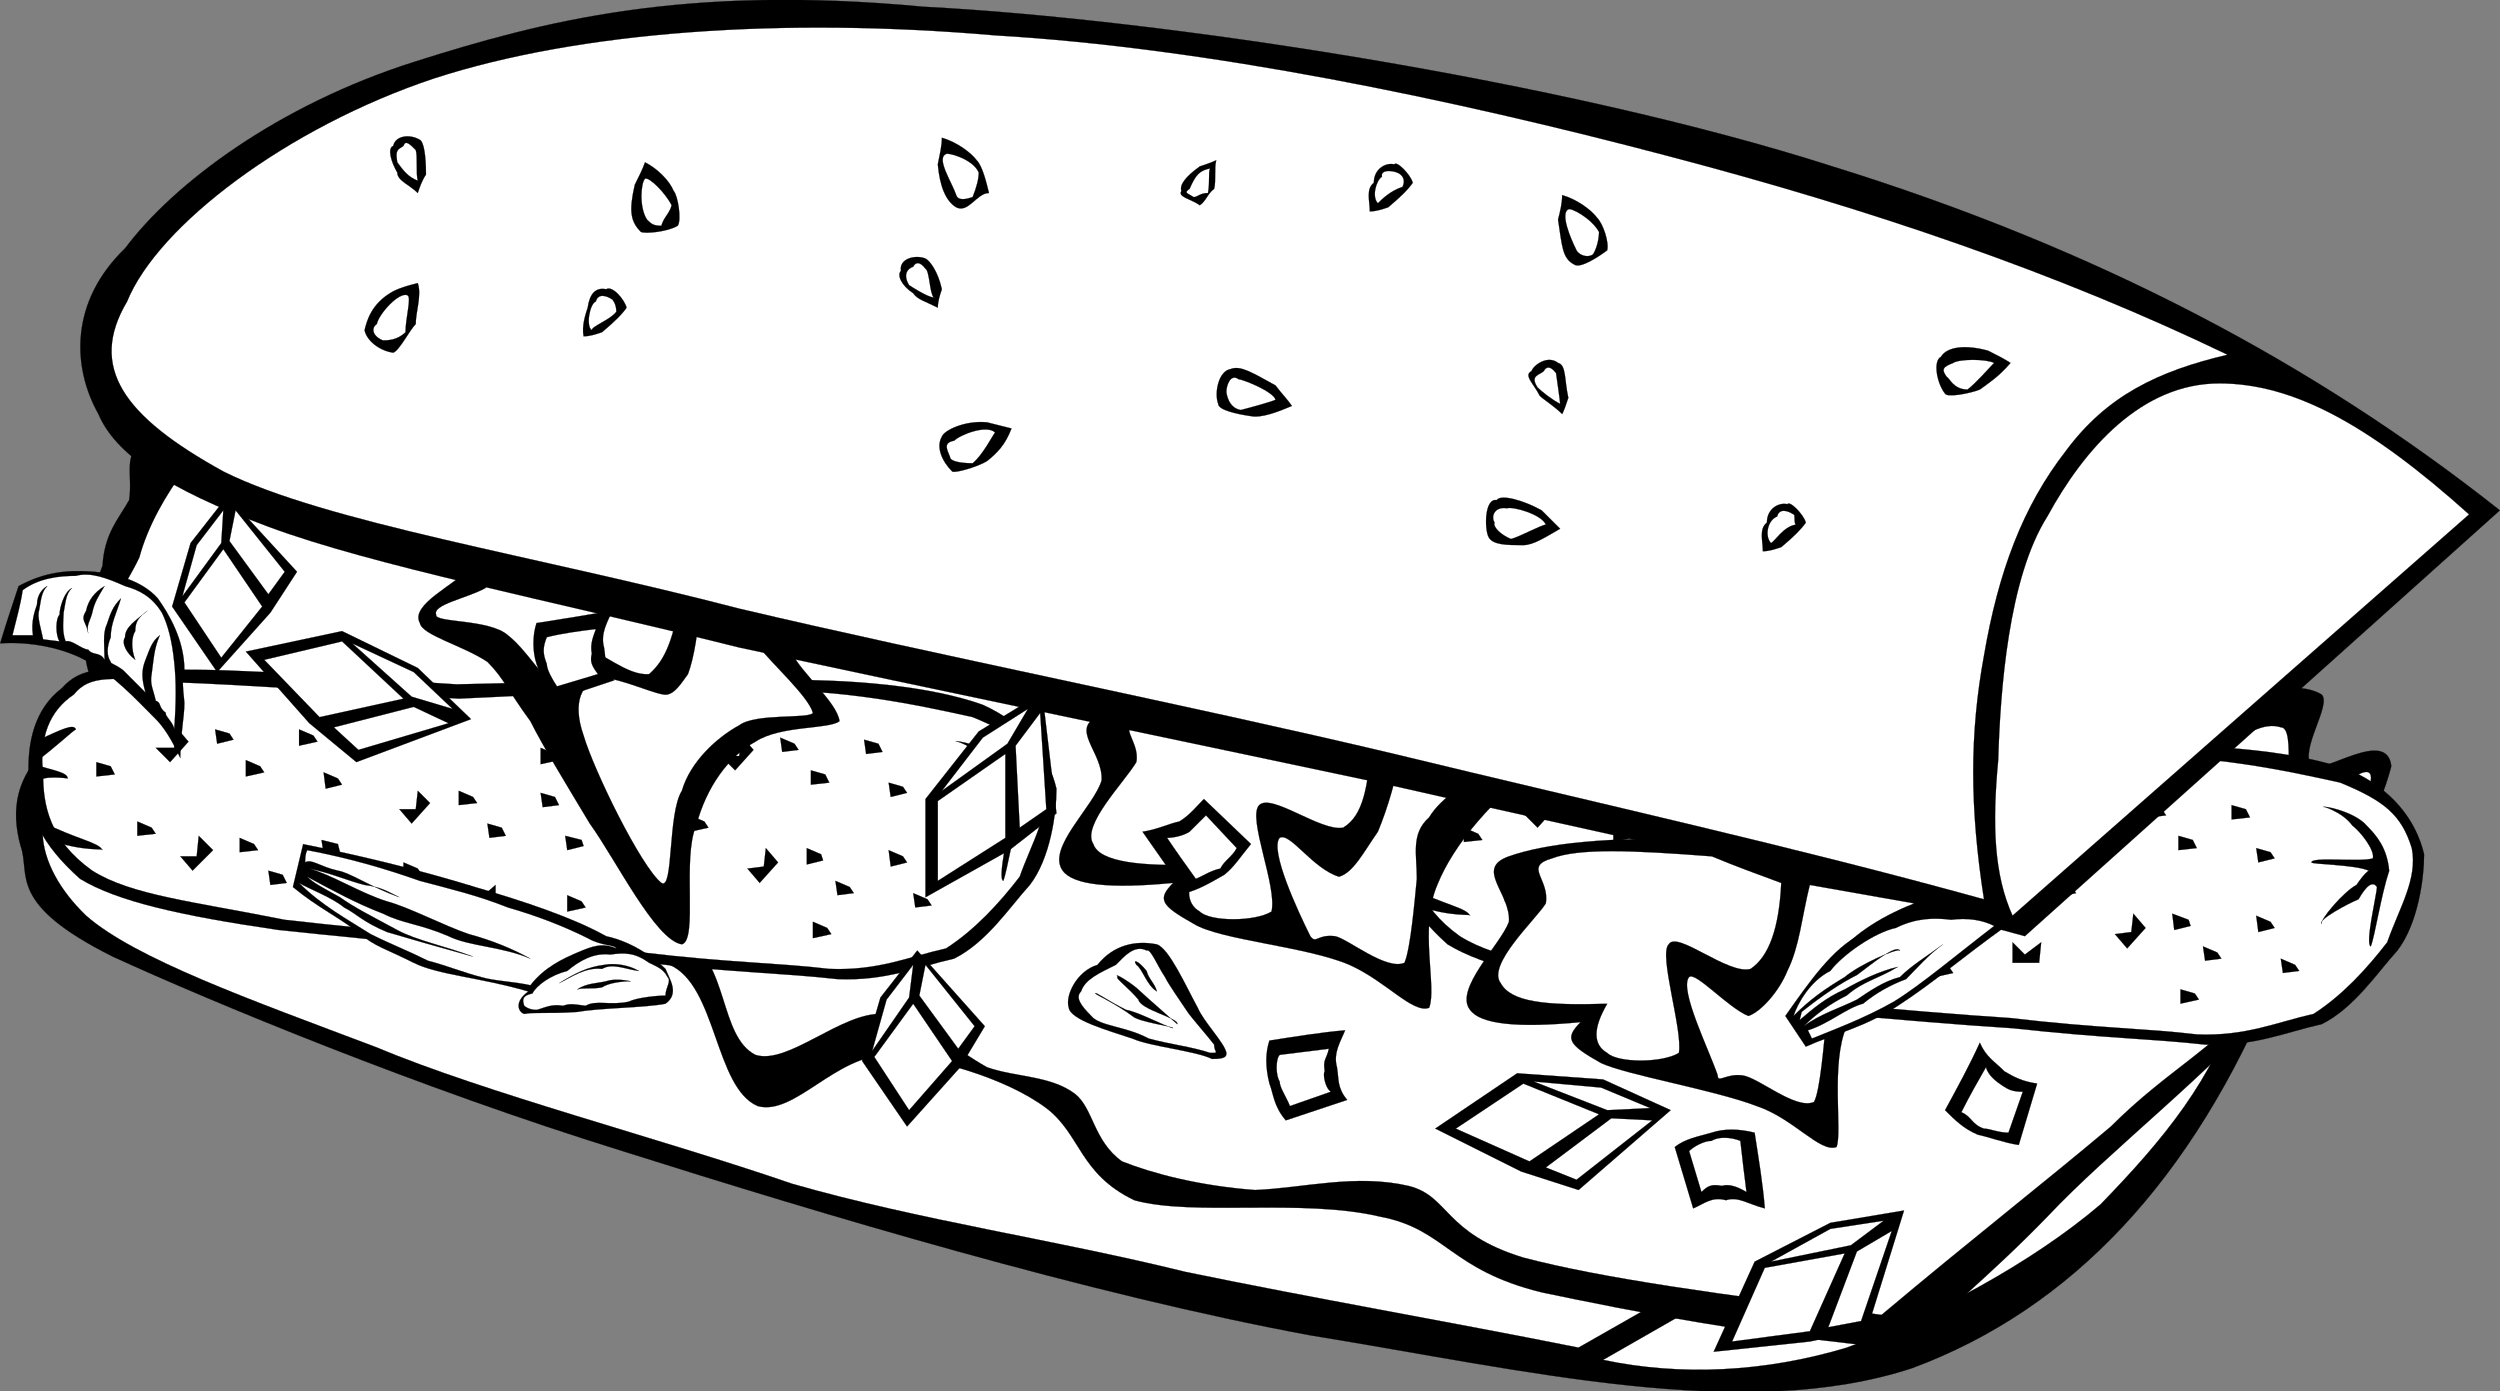 <?xml version="1.0" encoding="UTF-8" standalone="no"?> <!-- Generator: Adobe Illustrator 10.0, SVG Export Plug-In . SVG Version: 3.0.0 Build 77) --> <svg xmlns:rdf="http://www.w3.org/1999/02/22-rdf-syntax-ns#" xmlns="http://www.w3.org/2000/svg" xmlns:x="http://ns.adobe.com/Extensibility/1.0/" xmlns:dc="http://purl.org/dc/elements/1.1/" xmlns:i="http://ns.adobe.com/AdobeIllustrator/10.0/" xmlns:cc="http://web.resource.org/cc/" xmlns:xlink="http://www.w3.org/1999/xlink" xmlns:a="http://ns.adobe.com/AdobeSVGViewerExtensions/3.0/" xmlns:graph="http://ns.adobe.com/Graphs/1.0/" xmlns:svg="http://www.w3.org/2000/svg" xmlns:inkscape="http://www.inkscape.org/namespaces/inkscape" xmlns:sodipodi="http://sodipodi.sourceforge.net/DTD/sodipodi-0.dtd" xmlns:ns1="http://sozi.baierouge.fr" i:rulerOrigin="0 0" i:viewOrigin="128.4663 531.8179" i:pageBounds="0 792 612 0" viewBox="0 0 423.543 235.713" overflow="visible"><rect x="0" y="0" width="423.543" height="235.713" fill="#808080" stroke="none"/><switch><g i:extraneous="self"><g id="Layer_1" i:layer="yes" i:rgbTrio="#4F008000FFFF" i:dimmedPercent="50"><g stroke-miterlimit="10" stroke="#000000" stroke-width=".036" clip-rule="evenodd" fill-rule="evenodd"><path d="m8.003 126.69c-5.203 4.855-6.242 10.406-4.511 16.644 1.736 4.864-2.427 9.719 15.608 18.732 16.648 7.63 51.681 22.194 86.366 32.948 33.987 10.754 79.073 24.283 116.53 31.218 36.415 5.898 73.531 14.912 101.97 5.551 27.049-10.058 47.514-31.913 61.391-65.549-4.516-2.089-21.509-6.595-53.76-12.146-32.61-6.237-77.696-13.867-138.04-22.891-45.09-9.014-81.854-13.172-113.07-13.868-31.56-0.69-54.799 2.44-72.487 9.37z" i:knockout="Off"></path><path d="m379.46 168.66l-107.87 61.729c13.183 2.775 27.398 2.09 41.275-2.079 14.218-5.203 31.218-14.217 43.007-24.273 10.76-11.1 19.09-21.16 23.59-35.38z" i:knockout="Off" fill="#FFFFFF"></path><path d="m267.44 228.31c-22.543-4.507-44.742-8.317-66.594-12.833-22.548-5.552-44.743-8.665-66.593-14.913-23.239-7.978-51.681-15.26-70.752-23.238-21.16-7.979-40.583-14.912-48.905-22.194-9.019-8.675-10.754-19.768 0.348-25.319 11.097-6.934 33.64-10.406 66.245-9.023 32.252 0.697 85.665 9.023 126.59 15.609 39.544 5.899 83.934 13.877 113.07 19.767 28.093 4.865 46.13 8.327 55.491 10.405-36.08 20.46-72.5 40.92-108.91 61.73z" i:knockout="Off" fill="#FFFFFF"></path><path d="m45.115 77.442c-10.057-3.815-16.3-3.472-20.115-2.775-4.511 1.735-2.427 5.551-3.124 10.057-1.731 3.124-4.164 5.551-4.506 11.097-1.736 4.512-5.204 14.569-1.045 20.812 3.472 5.89 13.877 10.058 23.239 15.261 9.019 3.82 24.627 6.934 31.91 12.137 6.59 4.168 1.736 14.573 9.366 18.036 6.934 2.775 23.582-3.463 32.6 1.393 7.979 3.462 7.631 20.802 14.917 23.926 6.243 1.74 13.178-8.665 22.195-8.665 7.287 0.348 19.772 3.811 26.706 9.013 5.9 4.507 5.551 11.102 14.918 15.609 10.057 2.775 28.436-0.349 41.618 2.775 11.102 2.079 11.788 9.014 27.396 12.833 14.912 3.123 35.725 7.282 62.436 9.709 4.507-5.551 13.181-12.137 23.238-22.542 10.405-11.103 28.434-24.971 39.187-37.804 9.71-14.226 17.34-31.565 19.081-38.5-0.697-6.595-11.45 1.383-13.53 0-2.079-2.775 3.472-10.406 1.731-12.146-2.775-1.726-8.317-1.726-16.644 1.393l-38.151 27.397c-97.84-22.88-195.65-45.78-293.46-69.018z" i:knockout="Off"></path><path d="m31.585 79.173c-3.467 4.511-6.586 10.063-7.974 15.26-2.427 5.204-7.287 10.754-3.815 16.648 2.775 4.86 16.3 9.371 21.852 13.53 4.854 2.079-1.736 4.506 5.546 7.282 6.242 3.124 27.054 6.934 32.948 11.441 5.204 3.819-6.243 11.102 0.349 13.878 6.241 2.079 26.014-1.731 35.375 1.73 7.63 3.82 5.898 16.653 12.141 19.777 5.546 1.731 14.565-7.282 21.503-6.943 6.243 0.695 12.137 5.899 17.688 9.022 4.856 1.731 10.754 1.383 14.914 4.507 3.123 2.427 3.123 7.978 7.978 11.45 5.203 2.078 13.182 4.158 22.543 4.854 8.327-0.348 17.001-2.776 26.015-0.696 6.934 1.731 5.898 7.979 19.419 12.137 13.181 3.472 32.947 6.247 60.704 9.71 15.26-12.834 27.746-22.543 38.838-31.904 9.719-9.71 17.688-13.181 25.318-22.543 6.595-10.754 17.35-30.869 18.731-36.072 0.696-5.551-10.753 6.586-12.833 5.551-2.427-2.079 0.349-14.573-2.427-14.573-4.159-1.383-9.71 3.819-18.037 9.022-9.012 4.855-19.419 11.093-32.6 20.116-34.681-9.023-75.607-19.071-126.6-31.566-51.66-12.49-109.58-26.366-177.56-41.627z" i:knockout="Off" fill="#FFFFFF"></path><path d="m361.43 126.34c-15.609-0.348-35.725 0.348-52.378 0.696-17.34-1.044-37.106-2.775-48.558-2.427-11.44-0.348-14.912-0.696-18.374 3.123-4.516 3.463-5.899 9.014-5.551 15.262-0.349 5.889 2.079 11.092 8.665 16.991 6.247 3.82 17 6.247 33.644 8.675 16.306 1.731 45.436 4.507 62.088 5.541 15.957 1.741 23.239 1.741 32.601 2.775 8.326 0.349 13.529-2.079 19.767-3.462 5.551-2.775 9.37-8.675 12.833-12.484 3.472-4.517 4.517-12.147 4.517-16.306-1.392-5.899-5.551-11.102-12.484-14.216-8.69-3.12-22.22-4.51-36.78-4.17z" i:knockout="Off"></path><path d="m359.35 128.08c-15.262-0.696-33.646 0.688-49.951 1.383-17.339-1.044-37.454-2.427-48.209-2.775-10.405-0.696-14.216-1.383-16.991 2.08-4.159 2.775-5.899 7.282-5.203 13.529 0 5.203 1.044 11.103 8.326 16.305 6.586 4.159 16.993 5.204 32.602 8.317 15.26 1.741 44.39 4.517 60.693 5.551 14.564 1.731 22.892 1.731 31.565 2.775 8.316 0.349 13.521-2.078 19.768-3.471 4.854-3.114 9.013-7.631 12.484-12.137 2.079-5.899 5.203-10.755 4.159-15.957-1.731-5.542-4.507-7.969-12.137-11.093-9.35-2.07-22.19-4.84-37.1-4.5z" i:knockout="Off" fill="#FFFFFF"></path><path d="m264.32 158.6l3.123-3.471-2.079-2.08-0.35 3.114h-2.775l2.08 2.44z" i:knockout="Off"></path><path d="m260.49 140.22l3.124-3.473-2.078-2.427-0.697 3.471h-2.775l2.43 2.43z" i:knockout="Off"></path><path d="m268.47 137.1l2.775-0.697-0.687-1.035-2.427-0.696 0.35 2.44z" i:knockout="Off"></path><path d="m404.78 147.5c-1.394 4.158-2.429 11.102-3.125 12.833-1.035-0.348 1.044-9.022 1.044-10.058-0.694-1.044-1.74-0.349-3.123 2.08-1.731 0.695-6.933 3.471-6.247 4.158-0.339-0.688 3.819-5.542 5.899-6.587 1.392-2.078 2.079-2.427 2.079-2.427-2.428-1.044-9.71-1.044-9.71-1.393 0-1.035 8.326 0 10.407-0.687 0.347-1.393-2.081-4.516-3.473-5.551-1.731-2.428-5.542-3.472-4.854-3.124-0.349-0.348 5.202 0.696 7.281 3.124 1.73 1.74 3.46 3.82 3.81 7.64z" i:knockout="Off"></path><path d="m356.22 141.6l3.125-3.462-2.081-2.427-0.347 3.462h-3.123l2.43 2.43z" i:knockout="Off"></path><path d="m382.59 146.11l2.775-0.687-0.696-1.045-2.428-0.695 0.36 2.43z" i:knockout="Off"></path><path d="m378.07 138.83l3.123-0.348-0.697-1.383-2.426-0.697v2.43z" i:knockout="Off"></path><path d="m369.06 144.03l3.123-0.348-0.695-1.384-2.428-0.696v2.43z" i:knockout="Off"></path><path d="m364.2 138.48l2.775-0.339-0.696-1.044-2.429-1.045 0.35 2.42z" i:knockout="Off"></path><path d="m386.75 164.84l2.775-0.348-0.696-1.035-2.427-1.044 0.36 2.42z" i:knockout="Off"></path><path d="m382.59 157.91l2.775-0.696-0.696-1.045-2.428-1.034 0.36 2.78z" i:knockout="Off"></path><path d="m369.41 170.04l3.124-0.696-0.696-1.035-2.428-0.696v2.44z" i:knockout="Off"></path><path d="m337.49 153.74h4.854l0.348-3.463-2.775 2.08-2.079-2.08-0.35 3.46z" i:knockout="Off"></path><path d="m301.42 150.63l3.123-3.473-2.079-2.079-0.348 3.124h-2.776l2.09 2.43z" i:knockout="Off"></path><path d="m348.6 152.01l3.123-0.696-0.696-1.035-2.427-1.044v2.77z" i:knockout="Off"></path><path d="m336.81 148.88l3.114-0.338-0.687-1.394-2.428-0.695v2.42z" i:knockout="Off"></path><path d="m327.78 155.13l2.775-0.349-0.695-1.383-2.428-0.696 0.35 2.43z" i:knockout="Off"></path><path d="m323.62 147.85l2.775-0.349-0.696-1.393-2.429-0.687 0.35 2.43z" i:knockout="Off"></path><path d="m314.6 153.05l2.775-0.348-0.696-1.393-2.426-0.687 0.35 2.43z" i:knockout="Off"></path><path d="m309.4 147.5l3.125-0.349-0.697-1.044-2.428-1.035v2.42z" i:knockout="Off"></path><path d="m290.68 163.11l2.775-0.695-0.348-1.045-2.775-0.687 0.34 2.42z" i:knockout="Off"></path><path d="m286.51 155.83l2.775-0.348-0.349-1.393-2.775-0.687 0.35 2.43z" i:knockout="Off"></path><path d="m277.5 161.03l2.775-0.349-0.696-1.393-2.429-0.688 0.35 2.43z" i:knockout="Off"></path><path d="m272.29 155.48l3.124-0.348-0.696-1.045-2.428-1.035v2.44z" i:knockout="Off"></path><path d="m286.51 144.73l3.123-0.696-0.696-1.034-2.427-1.045v2.77z" i:knockout="Off"></path><path d="m282.35 137.44l3.124-0.696-0.696-1.035-2.428-1.044v2.78z" i:knockout="Off"></path><path d="m273.33 142.65l3.125-0.696-0.697-1.044-2.428-1.035v2.77z" i:knockout="Off"></path><path d="m360.38 160.68l3.123-3.472-2.079-2.428-0.35 3.124-2.775 0.348 2.08 2.43z" i:knockout="Off"></path><path d="m373.57 162.76l2.775-0.348-0.696-1.045-2.429-1.035 0.36 2.44z" i:knockout="Off"></path><path d="m368.36 157.56l2.775-0.696-0.347-1.035-2.775-1.044 0.34 2.78z" i:knockout="Off"></path><path d="m340.96 163.11h4.506l0.349-3.471-2.775 2.079-2.079-2.079v3.47z" i:knockout="Off"></path><path d="m310.79 164.15h4.854v-3.113l-2.427 2.078-2.081-2.078-0.34 3.11z" i:knockout="Off"></path><path d="m323.28 140.57l3.125-0.695-0.696-1.045-2.429-1.035v2.77z" i:knockout="Off"></path><path d="m341.66 136.05l3.115-0.338-0.688-1.044-2.428-1.045v2.43z" i:knockout="Off"></path><path d="m298.31 136.05l2.775-0.338-0.694-1.044-2.429-1.045 0.35 2.43z" i:knockout="Off"></path><path d="m300.04 159.99l3.125-0.696-0.697-1.035-2.428-1.044v2.77z" i:knockout="Off"></path><path d="m327.78 165.54l3.124-0.696-0.696-1.034-2.428-1.045v2.78z" i:knockout="Off"></path><path d="m254.95 152.71l3.115-0.348-0.688-1.045-2.428-1.035v2.43z" i:knockout="Off"></path><path d="m248.01 142.65l3.123-0.349-0.695-1.044-2.428-1.034v2.42z" i:knockout="Off"></path><path d="m240.04 153.4c5.891 2.079 9.361 1.383 9.014 1.731-0.696-1.393-4.158-1.731-10.405-4.855-2.079-2.775-1.044-6.247-0.696-6.595 1.044-1.384 4.168-0.687 5.203-0.687 0-1.045-2.428-1.394-5.891-2.429 4.159-3.123 6.586-5.551 7.282-5.898-0.348-1.045-2.427 0-6.247 1.73-0.695 4.167-0.348 6.596-0.348 10.058 0.02 3.13 0.72 4.52 2.11 6.95z" i:knockout="Off"></path><path d="m129.74 115.24c-15.609-0.347-35.725 0.348-52.373 0.697-17.345-1.044-37.111-2.775-48.557-2.432-11.445-0.343-14.917-0.692-18.383 3.123-4.507 3.463-5.895 9.014-5.551 15.261-0.344 5.899 2.083 11.103 8.674 16.992 6.243 3.82 16.992 6.248 33.641 8.675 16.304 1.731 45.438 4.507 62.086 5.551 15.952 1.731 23.234 1.731 32.6 2.775 8.326 0.349 13.525-2.078 19.767-3.471 5.551-2.775 9.367-8.675 12.833-12.486 3.472-4.506 4.511-12.137 4.511-16.304-1.387-5.89-5.551-11.102-12.484-14.216-8.67-3.11-22.2-4.5-36.77-4.16z" i:knockout="Off"></path><path d="m127.66 116.98c-15.262-0.696-33.641 0.687-49.945 1.383-17.34-1.035-37.456-2.422-48.21-2.771-10.406-0.695-14.221-1.388-16.997 2.075-4.159 2.785-5.895 7.282-5.198 13.53 0 5.203 1.039 11.102 8.322 16.305 6.59 4.158 16.997 5.203 32.601 8.326 15.265 1.731 44.398 4.507 60.698 5.542 14.565 1.74 22.891 1.74 31.562 2.775 8.327 0.349 13.524-2.079 19.771-3.462 4.854-3.124 9.014-7.631 12.486-12.146 2.079-5.89 5.202-10.745 4.158-15.947-1.731-5.551-4.507-7.979-12.137-11.102-9.36-2.07-22.2-4.85-37.11-4.5z" i:knockout="Off" fill="#FFFFFF"></path><path d="m32.63 147.5l3.466-3.472-2.427-2.428-0.348 3.472h-2.775l2.084 2.43z" i:knockout="Off"></path><path d="m28.814 129.12l3.119-3.471-2.079-2.427-0.349 3.471h-3.124l2.433 2.43z" i:knockout="Off"></path><path d="m36.789 126l2.774-0.688-0.69-1.044-2.428-0.697 0.344 2.43z" i:knockout="Off"></path><path d="m173.1 136.4c-1.389 4.167-2.433 11.102-3.125 12.833-1.039-0.349 1.041-9.013 1.041-10.058-0.692-1.035-1.736-0.349-3.12 2.079-1.736 0.696-6.938 3.472-6.248 4.168-0.343-0.696 3.821-5.551 5.9-6.596 1.387-2.079 2.079-2.427 2.079-2.427-2.428-1.035-9.709-1.035-9.709-1.383 0-1.044 8.322 0 10.405-0.696 0.343-1.383-2.083-4.507-3.472-5.551-1.731-2.428-5.546-3.463-4.854-3.124-0.349-0.339 5.202 0.696 7.282 3.124 1.74 1.75 3.47 3.83 3.82 7.64z" i:knockout="Off"></path><path d="m124.54 130.51l3.12-3.472-2.081-2.427-0.348 3.471h-3.118l2.43 2.43z" i:knockout="Off"></path><path d="m150.9 135.02l2.776-0.696-0.697-1.035-2.428-0.696 0.35 2.44z" i:knockout="Off"></path><path d="m146.74 127.74l2.775-0.348-0.69-1.392-2.433-0.688 0.34 2.43z" i:knockout="Off"></path><path d="m137.38 132.94l3.12-0.348-0.692-1.393-2.428-0.687v2.43z" i:knockout="Off"></path><path d="m132.52 127.39l2.776-0.348-0.692-1.044-2.427-1.036 0.34 2.43z" i:knockout="Off"></path><path d="m155.06 153.74l2.775-0.339-0.695-1.044-2.428-1.045 0.35 2.42z" i:knockout="Off"></path><path d="m150.9 146.81l2.776-0.696-0.697-1.035-2.428-1.044 0.35 2.77z" i:knockout="Off"></path><path d="m137.72 158.94l3.123-0.687-0.697-1.044-2.426-1.045v2.78z" i:knockout="Off"></path><path d="m105.81 142.65h4.854l0.349-3.472-2.775 2.079-2.081-2.079-0.35 3.47z" i:knockout="Off"></path><path d="m69.742 139.52l3.119-3.472-2.079-2.079-0.348 3.124h-2.775l2.079 2.427h0.004z" i:knockout="Off"></path><path d="m116.91 140.91l3.118-0.687-0.69-1.045-2.428-1.035v2.77z" i:knockout="Off"></path><path d="m105.12 137.79l3.12-0.348-0.692-1.393-2.428-0.687v2.43z" i:knockout="Off"></path><path d="m96.101 144.03l2.775-0.696-0.349-1.035-2.775-0.696 0.349 2.43z" i:knockout="Off"></path><path d="m91.937 136.75l2.775-0.348-0.692-1.383-2.431-0.696 0.348 2.43z" i:knockout="Off"></path><path d="m82.918 141.95l2.775-0.349-0.69-1.382-2.433-0.697 0.348 2.43z" i:knockout="Off"></path><path d="m77.716 136.4l3.123-0.348-0.696-1.035-2.426-1.044v2.42z" i:knockout="Off"></path><path d="m58.987 152.01l3.12-0.696-0.692-1.035-2.428-0.696v2.43z" i:knockout="Off"></path><path d="m54.825 144.73l2.775-0.349-0.349-1.382-2.776-0.697 0.35 2.43z" i:knockout="Off"></path><path d="m45.807 149.93l2.775-0.348-0.692-1.383-2.427-0.696 0.344 2.43z" i:knockout="Off"></path><path d="m40.603 144.38l3.125-0.348-0.692-1.034-2.433-1.045v2.42z" i:knockout="Off"></path><path d="m55.172 133.62l2.775-0.687-0.696-1.045-2.427-1.044 0.348 2.78z" i:knockout="Off"></path><path d="m50.666 126.34l3.12-0.696-0.692-1.035-2.428-1.035v2.78z" i:knockout="Off"></path><path d="m41.648 131.55l3.119-0.696-0.692-1.035-2.427-1.044v2.77z" i:knockout="Off"></path><path d="m128.7 149.58l3.123-3.472-2.079-2.427-0.348 3.123-2.775 0.348 2.08 2.43z" i:knockout="Off"></path><path d="m141.88 151.66l2.775-0.348-0.697-1.035-2.426-1.044 0.35 2.42z" i:knockout="Off"></path><path d="m136.68 146.46l2.775-0.687-0.347-1.045-2.428-1.044v2.78z" i:knockout="Off"></path><path d="m109.28 152.01h4.507l0.348-3.472-2.775 2.089-2.079-2.089v3.47z" i:knockout="Off"></path><path d="m79.103 153.05h4.854v-3.124l-2.427 2.08-2.079-2.08-0.348 3.12z" i:knockout="Off"></path><path d="m91.589 129.47l3.123-0.696-0.692-1.036-2.431-1.044v2.78z" i:knockout="Off"></path><path d="m109.97 124.95l3.119-0.338-0.692-1.035-2.426-1.054v2.437-0.02z" i:knockout="Off"></path><path d="m66.619 124.95l2.775-0.338-0.696-1.035-2.428-1.054 0.349 2.437v-0.02z" i:knockout="Off"></path><path d="m68.353 148.88l3.12-0.687-0.692-1.045-2.428-1.044v2.78z" i:knockout="Off"></path><path d="m96.101 154.44l3.118-0.695-0.692-1.035-2.426-1.045v2.78z" i:knockout="Off"></path><path d="m23.264 141.6l3.119-0.348-0.691-1.034-2.428-1.045v2.42z" i:knockout="Off"></path><path d="m16.325 131.55l3.124-0.348-0.696-1.383-2.428-0.696v2.43z" i:knockout="Off"></path><path d="m8.351 142.3c5.895 2.079 9.361 1.384 9.019 1.731-0.696-1.383-4.163-1.731-10.406-4.854-1.388-2.776-1.039-6.238-0.348-6.586 0-1.393 5.204-0.697 4.855-0.697 0-1.044-2.428-1.382-5.895-2.427 4.164-3.124 6.59-5.551 7.283-5.889-0.349-1.054-2.427 0-6.243 1.73-0.691 4.159-0.348 6.586-0.348 10.058-0.001 3.12 0.695 4.51 2.083 6.94z" i:knockout="Off"></path><path d="m82.57 89.236c-0.692 1.731-1.384 4.158-3.467 7.282-1.731 2.427-9.709 5.895-7.973 9.018 0.343 2.08 7.281 3.816 11.44 6.591 2.776 2.771 3.472 4.854 7.287 10.057 2.079 4.159 5.894 10.406 10.058 17.34 4.505 6.248 11.097 19.768 15.608 20.464 2.77-0.696 0-14.564 2.427-20.115 1.731-6.586 5.546-11.79 10.058-14.226 4.164-2.767 12.486-2.07 14.221-3.463-0.348-3.123-6.591-8.327-7.978-11.445-1.736-3.816-2.079-6.591-1.04-9.714-16.65-3.821-33.644-7.636-50.64-11.794z" i:knockout="Off"></path><path d="m85.346 92.355c-0.343 2.775-1.389 5.203-3.12 7.282-3.123 1.735-9.017 2.775-8.327 4.511-0.343 1.388 9.019 0.692 12.143 3.467 3.119 2.427 5.894 7.283 8.322 9.018 1.387-0.347 2.083-6.59 4.854-6.59 2.433 0 6.938 4.512 10.754 4.163 2.775-2.427 4.163-5.895 5.551-14.221-10.05-2.431-20.116-4.859-30.174-7.634z" i:knockout="Off" fill="#FFFFFF"></path><path d="m118.64 102.06c-0.349 4.859-1.04 9.366-2.079 12.141-1.04 1.388-2.428 3.82-4.164 3.462-2.426-0.338-9.708-3.811-11.097-2.423-2.426 0.348-4.511 3.467-2.426 9.367 1.73 5.899 9.708 22.194 13.176 24.97 2.083 1.393 1.044-11.789 3.472-15.608 1.387-4.855 5.894-9.023 9.709-11.093 2.775-2.089 11.794-1.044 12.486-2.089-0.692-2.766-7.282-8.665-9.019-11.093-1.731-3.123-1.731-5.551 0-7.286-3.12 0-6.58 0-10.06-0.35z" i:knockout="Off" fill="#FFFFFF"></path><path d="m220.61 118.71c-17.688-0.348-28.093 0-33.986 2.427-5.896 2.08 0.348 6.248 0 11.102-1.389 4.507-9.368 11.441-6.593 15.261 1.736 2.427 7.979 3.124 18.729 2.079-2.771 2.776-2.081 3.82 3.471 6.935 4.507 2.775 19.076 3.819 26.358 6.943 6.247 2.775 10.754 8.317 13.529 7.282 1.383-3.472-1.74-13.529 1.383-20.813 2.775-6.933 9.37-14.563 18.384-21.507-13.52-3.11-27.39-6.24-41.27-9.71z" i:knockout="Off"></path><path d="m220.96 121.14c-13.873-0.348-22.544-1.383-27.398 0.697-4.859 1.044-0.348 3.471-1.044 7.282-2.079 3.472-9.361 10.754-7.282 13.878 1.039 3.113 8.326 3.81 18.036 3.462-2.428 3.471-2.428 6.595 0 7.978 1.73 1.731 9.361 1.731 12.138 0 1.044-4.158-4.16-15.956-2.081-18.036 2.081-2.079 10.407 4.507 14.218 3.821 3.472-2.08 4.167-6.935 4.854-14.574-3.82-1.39-7.63-2.77-11.45-4.51z" i:knockout="Off" fill="#FFFFFF"></path><path d="m237.6 126.34l17.697 2.775c-6.248 2.775-11.103 5.899-13.182 9.362-3.124 2.775-2.08 6.247-2.08 10.405-0.348 3.473-1.044 11.799-2.088 14.226-3.114 1.384-9.709-4.168-11.789-4.507-3.123-0.348-3.123 1.384-4.163 0-2.079-4.168-6.935-14.573-5.203-16.652 1.736-1.044 5.551 5.202 10.063 6.586 2.428-0.687 4.159-4.159 6.586-7.63 1.73-4.16 3.12-9.02 4.15-14.57z" i:knockout="Off" fill="#FFFFFF"></path><path d="m156.79 135.37l9.019-11.45 10.754-6.586 2.426 20.463-7.978 6.238-14.222 7.979v-16.64z" i:knockout="Off"></path><path d="m158.88 135.71l11.445-7.979v14.217l-11.445 7.282v-13.52z" i:knockout="Off" fill="#FFFFFF"></path><path d="m172.06 126.34l4.163-5.551 1.04 16.306-4.505 3.124-0.7-13.88z" i:knockout="Off" fill="#FFFFFF"></path><path d="m174.14 120.1l-7.63 4.864-6.939 9.014 11.098-7.978 3.47-5.89z" i:knockout="Off" fill="#FFFFFF"></path><path d="m57.948 106.92l12.833 6.243 9.019 8.67-19.424 7.282-7.979-6.595-10.749-12.132 16.3-3.47z" i:knockout="Off"></path><path d="m57.948 108.66l10.405 9.709-14.22 3.124-9.366-9.709 13.181-3.12z" i:knockout="Off" fill="#FFFFFF"></path><path d="m70.084 119.76l5.9 2.766-15.262 4.516-4.162-3.819 13.524-3.47z" i:knockout="Off" fill="#FFFFFF"></path><path d="m76.675 120.1l-6.591-6.238-10.405-4.854 10.063 9.023 6.933 2.07z" i:knockout="Off" fill="#FFFFFF"></path><path d="m257.03 181.83l14.563 1.044 11.451 5.203-15.608 13.529-9.709-3.123-14.574-7.283 13.88-9.37z" i:knockout="Off"></path><path d="m258.07 183.58l12.834 5.203-11.79 7.979-12.485-5.552 11.45-7.63z" i:knockout="Off" fill="#FFFFFF"></path><path d="m272.99 189.46l6.935 0.349-12.833 10.058-5.204-2.08 11.1-8.33z" i:knockout="Off" fill="#FFFFFF"></path><path d="m279.58 187.73l-8.327-3.472-11.439-1.034 12.484 4.854 7.29-0.35z" i:knockout="Off" fill="#FFFFFF"></path><path d="m319.46 152.01c-24.273-5.899-52.366-11.788-84.28-19.071-34.332-7.292-77.686-16.306-109.94-23.24-31.908-7.978-62.082-13.877-79.77-20.463-17.688-6.591-26.015-12.49-28.79-19.08-4.507-7.974-4.854-19.077 4.511-28.089 8.322-11.102 26.01-24.279 48.9-31.565 21.852-6.934 45.783-13.177 86.366-9.362 40.229 2.08 108.56 12.485 153.99 27.05 44.736 13.877 81.505 33.296 113.07 58.271l-80.471 72.144c-7.63-2.09-15.61-4.17-23.59-6.6z" i:knockout="Off"></path><path d="m340.96 155.13c-3.124-6.935-3.472-15.261-2.428-26.363 0.348-11.789 1.731-30.865 8.326-41.271 6.238-11.445 15.947-22.542 29.13-22.542 12.484 0 25.317 6.934 42.318 22.194-25.66 22.549-51.33 45.089-77.35 67.979z" i:knockout="Off" fill="#FFFFFF"></path><path d="m377.38 60.098c-28.79-13.873-60.354-24.622-94.687-33.64-36.76-9.715-78.38-18.385-114.1-20.464-36.072-3.124-70.408-0.696-95.031 7.283-24.975 8.326-46.826 24.97-52.028 37.802-6.586 11.103-0.692 19.424 16.304 28.791 17.34 8.67 52.716 14.221 87.401 23.239 32.257 7.631 75.959 16.3 110.99 24.626 35.725 8.666 67.289 15.6 99.89 24.623-2.427-15.609-2.427-28.094 0-41.276 2.428-14.216 6.586-25.318 13.868-34.68 6.93-9.363 15.6-13.527 27.39-16.302z" i:knockout="Off" fill="#FFFFFF"></path><path d="m66.619 49.349c-3.816 2.079-4.507 5.203-4.856 6.59 0.349 1.731 2.428 3.467 4.856 3.815 1.04-0.348 2.775-3.815 3.815-4.859 0-2.08 1.04-4.855 0.348-6.934-1.388 0.348-2.776 0.691-4.163 1.388z" i:knockout="Off"></path><path d="m69.045 50.04c-1.387-0.691-4.854 3.124-5.202 4.855-1.041 0.696-0.692 2.083 1.04 2.775 0.695 0 2.426 0 3.815-1.388 0-2.427 1.044-5.894 0.347-6.242z" i:knockout="Off" fill="#FFFFFF"></path><path d="m107.54 31.313c-1.04 4.506-0.692 6.242 1.039 7.978 0.697 0.344 4.512 0 6.243-1.044 0.696-1.04 0-5.198-0.692-5.895-0.697-1.736-2.775-3.815-4.854-4.855-0.35 1.04-1.04 2.428-1.74 3.816z" i:knockout="Off"></path><path d="m109.28 30.273c-0.697 0.691-1.044 4.854 0.343 6.934 0.697 0.696 1.04 1.04 2.428 1.04 0.347-1.383 1.387-2.08 1.736-3.467-1.04-2.08-3.82-4.855-4.51-4.507z" i:knockout="Off" fill="#FFFFFF"></path><path d="m167.2 71.543c-3.815-0.344-7.281 1.388-7.63 2.427-1.039 1.736 0 4.163 1.736 5.899 0.343 0.349 4.164-0.696 5.894-1.736 1.736-1.388 3.125-2.775 4.164-5.546-1.39-0.348-2.77-0.695-4.16-1.044z" i:knockout="Off"></path><path d="m168.59 73.279c-1.389-1.388-5.894 0.348-6.939 1.388-2.079 0.348-1.04 1.735-0.69 2.775 0 0.691 1.736 1.04 3.815 1.04 1.73-1.388 3.46-4.855 3.81-5.203z" i:knockout="Off" fill="#FFFFFF"></path><path d="m216.1 65.3c-3.814-2.079-5.898-3.467-7.63-2.775-2.083 0.348-2.775 4.163-2.083 5.899 0 1.039 3.123 1.731 5.551 2.079 1.736 0.349 4.512-0.691 6.938-1.73-0.7-1.045-1.74-2.085-2.78-3.473z" i:knockout="Off"></path><path d="m216.1 67.728c-0.348-1.382-5.551-3.467-6.241-3.467-1.389-1.04-2.085 1.04-2.085 2.084 0 0.343 0.349 2.771 2.428 3.118 1.38-0.347 5.2-1.387 5.89-1.735z" i:knockout="Off" fill="#FFFFFF"></path><path d="m261.19 86.46c-3.123-1.736-6.934-2.775-7.63-1.736-2.079-0.348-2.079 4.855-1.382 6.243 0.694 1.388 3.123 1.388 5.889 1.388 1.741 0 3.819-1.388 6.248-2.776-1.05-1.039-2.09-2.079-3.13-3.119z" i:knockout="Off"></path><path d="m261.89 88.887c-0.696-1.735-5.551-3.123-6.585-2.775-2.089-0.348-2.775 1.388-2.089 2.428-0.34 0.696 1.044 2.079 2.775 2.775 1.4-0.348 5.21-2.428 5.91-2.428z" i:knockout="Off" fill="#FFFFFF"></path><path d="m265.7 67.385c-0.688-3.124-0.338-5.551-1.731-5.899-1.731-1.388-4.157 0.348-4.507 1.388-1.392 0.697 0.35 2.084 1.384 4.164 0.697 0.691 2.427 1.736 3.82 3.119 0.35-0.694 0.7-1.733 1.04-2.772z" i:knockout="Off"></path><path d="m264.32 68.424c0-0.349-0.697-5.203-0.697-5.203-1.034-1.388-1.731-1.039-2.078-0.348-0.697 0.697-2.429 0.697-1.046 2.775 0.7 0.697 2.44 2.08 3.83 2.776z" i:knockout="Off" fill="#FFFFFF"></path><path d="m336.81 59.406c-3.819-1.04-6.942-0.696-7.979 1.04-1.392 0.696-0.695 4.512 0.688 6.242 0.349 0.697 4.168 0 5.899-0.691 1.392-1.04 3.123-2.084 5.202-4.512-1.05-0.691-2.43-1.387-3.81-2.079z" i:knockout="Off"></path><path d="m337.84 61.485c-1.383-0.691-5.898-0.691-6.934 0-1.731 0.697-2.08 1.04-1.044 2.427 0.348 0 1.044 2.084 3.471 2.084 1.38-1.038 3.8-3.814 4.5-4.511z" i:knockout="Off" fill="#FFFFFF"></path><path d="m263.96 37.207c0.697 4.511 0.697 6.591 2.775 7.63 1.045 0.696 4.16-1.388 5.552-2.427 0.349-1.388-0.697-4.507-1.731-5.546-1.045-1.388-3.471-3.124-5.898-3.815 0 1.382-0.34 2.77-0.7 4.158z" i:knockout="Off"></path><path d="m265.7 35.476c-1.382 0.691 0.348 4.854 1.394 6.934 0.348 0.696 1.729 1.388 2.775 0.696 0.695-1.04 1.035-2.776 1.035-3.815-1.38-2.427-4.86-4.164-5.2-3.815z" i:knockout="Off" fill="#FFFFFF"></path><path d="m203.27 28.189c-2.428 1.736-3.467 3.124-3.124 4.163-0.692 1.04 1.736 1.388 3.124 2.427 1.04-0.691 1.388-2.079 2.427-2.775 0.35-1.388 0-3.467 0.35-4.854-0.7 0.347-1.74 0.695-2.78 1.039z" i:knockout="Off"></path><path d="m205 28.537c-1.73 0.348-2.427 1.04-3.466 3.467-1.04 0.696-0.345 0.696 0.695 1.388 0.691 0 1.04-0.691 2.428-0.691 0.35-2.085 0.01-3.468 0.35-4.164z" i:knockout="Off" fill="#FFFFFF"></path><path d="m158.88 27.845c0.343 3.815 1.387 6.243 3.119 7.282 2.083 1.04 3.472-2.427 5.551-2.427-0.349-1.388-1.04-4.511-2.079-5.551-1.046-1.388-3.472-3.119-5.9-3.816 0 1.388-0.35 2.776-0.69 4.512z" i:knockout="Off"></path><path d="m160.27 26.109c-1.736 0.692 1.04 4.855 1.731 6.939 0.347 1.039 1.736 0.691 2.775 0.343 0.697-1.731 1.04-3.119 1.04-4.159-1.05-2.431-5.55-3.47-5.55-3.123z" i:knockout="Off" fill="#FFFFFF"></path><path d="m301.77 92.703c2.079-1.736 3.472-3.124 4.169-4.163-0.35-1.388-2.775-3.816-3.125-3.119-1.392-0.349-3.472 0.691-3.472 3.119-1.383 1.039-0.686 3.123-0.686 4.854 1.03 0 2.07-0.348 3.11-0.691z" i:knockout="Off"></path><path d="m300.04 92.006c0.696-0.344 2.08-2.771 4.159-3.119-0.349-0.696 0-1.735-0.349-1.735-1.035-0.692-2.427-1.04-2.767 0.348-1.74 0.691-2.09 3.467-1.04 4.506z" i:knockout="Off" fill="#FFFFFF"></path><path d="m235.18 35.127c2.088-1.736 3.472-3.124 4.168-4.163-0.349-1.388-2.775-3.815-3.124-3.119-1.383-0.348-3.473 0.692-3.473 3.119-1.382 1.04-0.686 3.124-0.686 4.854 1.03 0.001 2.07-0.342 3.11-0.691z" i:knockout="Off"></path><path d="m233.44 34.431c0.696-0.691 2.079-2.079 4.159-2.771 0.695-1.387-0.34-2.083-0.34-2.083-0.695-0.692-3.471-1.04-3.123 0.348-1.04 0.691-1.74 3.467-0.7 4.506z" i:knockout="Off" fill="#FFFFFF"></path><path d="m159.57 49c-0.69-3.119-2.079-4.854-2.775-5.203-1.731-0.692-4.507 0-4.158 2.083-0.697 0.692 0 2.427 2.079 3.81 0.692 1.045 2.079 1.388 4.164 2.433 0-1.044 0.34-2.083 0.69-3.123z" i:knockout="Off"></path><path d="m158.18 50.388c-0.692-0.697-0.692-4.507-1.389-4.855-1.04-1.387-1.731-1.039-2.079-0.347-1.039 0.347-1.736 1.388-0.696 3.123 0.01 0 3.13 2.079 4.17 2.079z" i:knockout="Off" fill="#FFFFFF"></path><path d="m101.99 56.283c2.083-1.731 3.472-3.119 4.163-4.159-0.348-1.388-2.426-3.815-3.466-3.124-1.736-0.349-2.775 0.691-3.125 3.124-0.348 1.04-1.04 3.119-0.69 4.854 1.051 0.001 2.095-0.348 3.125-0.695z" i:knockout="Off"></path><path d="m100.26 55.939c0-0.696 3.119-1.736 4.158-3.124 0-1.388-0.69-2.079-0.69-2.079-1.04-0.696-2.428-1.045-2.776 0.343-1.034 0.349-1.731 4.164-0.69 4.86z" i:knockout="Off" fill="#FFFFFF"></path><path d="m72.17 29.577c0-3.119-0.349-5.546-1.04-5.895-1.736-1.04-4.164-0.691-4.512 1.039-1.041 0.349-0.349 2.776 0.69 4.512 0 1.383 2.085 2.08 3.472 3.467 0.35-1.04 0.693-2.084 1.39-3.123z" i:knockout="Off"></path><path d="m70.781 30.616c-0.348-1.04 0-4.159-0.348-5.198-1.04-1.044-1.736-1.736-2.081-0.697-1.044 0.697-1.387 0.697-1.044 2.776 1.045 1.388 1.737 2.428 3.473 3.119z" i:knockout="Off" fill="#FFFFFF"></path><path d="m205.35 179.41c-2.775-1.384-10.405-2.079-13.525-3.462-4.162-1.393-10.405-3.124-10.753-5.203-0.691-2.079 1.388-6.247 4.854-7.282 2.775-3.472 6.591-4.168 10.063-3.472 2.079 0.696 4.854 6.934 6.934 10.754 1.04 2.428 4.512 5.898 4.854 7.63 0.02 0.69-0.32 1.03-2.41 1.03z" i:knockout="Off"></path><path d="m205 178.37c-3.118-1.044-6.586-1.393-10.4-2.427-3.815-2.08-8.327-2.08-9.714-3.82-1.731-1.73-2.775-3.123-1.731-4.158 0.69-2.08 3.118-3.124 5.894-4.507 1.389-1.393 3.125-3.472 5.204-2.427 0.691-0.349 1.735 2.427 3.118 4.506 0.696 1.383 2.433 3.811 3.819 5.899 0.692 1.034 3.468 4.158 4.507 5.541 0 1.4 1.04 1.4-0.7 1.4z" i:knockout="Off" fill="#FFFFFF"></path><path d="m185.58 168.31c-0.348 0 3.467 1.731 6.242 3.811 1.04 1.045 6.936 1.74 6.936 2.079-1.389-0.339-5.896-2.766-7.975-3.114-3.46-1.74-5.2-3.12-5.2-2.78z" i:knockout="Off"></path><path d="m189.4 165.54c-0.697 0 1.729 1.731 3.466 3.811 0.349 1.74 6.939 3.123 6.59 4.168-0.347-0.348-5.551-4.854-6.241-5.551-1.39-1.4-4.86-3.47-3.82-2.43z" i:knockout="Off"></path><path d="m192.52 163.46c1.044 0.687 1.736 3.462 3.472 4.507-0.349-1.394-1.388-2.08-1.735-3.472-1.39-1.74-2.43-2.08-1.74-1.04z" i:knockout="Off"></path><path d="m51.357 143l-1.736 7.281c4.164 3.463 7.979 5.203 11.446 7.979 2.431 2.079 4.163 2.428 9.017 4.854 4.164 2.08 11.102 2.428 19.424 4.855-2.426 1.73-1.736 3.472-0.69 3.811 1.73-0.339 3.815 0 9.012-0.339 3.821-0.696 11.451-0.696 14.918-1.393 2.427-1.731 0.69-4.159 0-5.899-1.388-1.383-5.203-4.506-10.058-5.542-5.551-3.123-13.873-5.898-22.199-8.326-9.018-2.77-18.728-5.19-29.134-7.27z" i:knockout="Off"></path><path d="m90.897 171.09c-1.389 0-2.079-0.695-2.079-0.695-0.349-1.045-0.349-1.731 1.382-2.08 0.697-1.393 3.125-3.123 5.9-3.819 2.079-1.731 4.505-3.124 7.281-2.775 2.428-0.349 4.164-0.349 6.592 1.392 1.387 0.697 2.426 1.035 3.123 2.428 0.692 0.696-0.348 1.731-0.348 3.124-1.388 0-4.856 0.339-6.243 1.034-3.125 0.697-5.551-0.348-7.287 0.697-2.428-0.349-2.771-0.349-3.815 0-2.073-0.35-3.114 0.35-4.501 0.7z" i:knockout="Off" fill="#FFFFFF"></path><path d="m108.24 164.5c-1.731-1.035-4.16-1.384-5.896-1.035-2.775 0.349-4.854 1.383-7.63 3.113 2.079-1.034 4.507-2.765 7.282-2.427 1.74-1.03 3.82 0.01 6.25 0.36z" i:knockout="Off"></path><path d="m106.85 166.24c-1.736-0.349-3.123-0.349-4.162 0-1.389 0.338-3.472 0.338-4.861 1.383 1.046-0.348 2.433 0 4.164-0.348 1.04-0.7 3.13-1.03 4.86-1.03z" i:knockout="Off"></path><path d="m52.049 144.03c7.287 1.393 13.181 3.123 19.081 5.203 5.197 1.393 9.708 2.427 14.912 4.507 4.854 1.393 9.361 3.123 13.524 5.202 2.428 1.393 4.511 1.045 4.854 1.741-2.427-1.044-4.158-0.349-6.591 0.687-2.426 1.045-5.546 2.438-7.973 5.551-3.125-0.687-5.9-0.687-8.327-1.383-2.771-0.696-6.243-2.079-9.018-2.775-3.467-1.73-6.243-2.775-9.71-4.507-3.815-2.428-8.327-4.854-12.137-8.675 1.731 1.045 5.546 2.428 7.631 4.159 2.079 1.044 3.119 2.427 7.281 4.168 3.468 1.034 8.322 2.427 14.565 4.158-4.507-1.731-9.709-2.775-12.833-4.507-4.507-2.427-7.282-3.819-9.709-5.551-3.125-1.731-4.507-2.428-5.551-3.472 4.512 2.437 8.327 4.516 12.833 6.247 3.47 1.731 6.248 1.731 11.102 3.819 3.467 1.731 9.018 1.731 13.873 3.812-3.125-1.731-6.59-3.124-10.405-4.159-4.164-1.393-10.058-4.516-13.875-5.551-4.51-1.393-9.366-4.507-13.181-5.552 3.467 0.697 6.59 2.08 9.366 2.775 2.775 0.349 3.815 1.045 5.896 2.08-4.856-1.731-8.322-4.158-10.407-4.507-3.119-0.696-4.505-2.079-5.546-1.393 0.001-0.7 0.001-1.39 0.345-2.09z" i:knockout="Off" fill="#FFFFFF"></path><path d="m0.025 109c4.855-0.348 10.753 0.696 14.917 3.124 4.158 2.079 7.974 6.237 11.445 9.709 2.08 2.079 3.468 5.203 4.159 6.586 0-3.811 0.697-6.934 0.697-9.361-0.349-3.119-0.349-4.507 0-5.551 0-5.199-2.776-9.709-4.512-12.137-2.775-3.123-7.282-4.164-10.749-4.506-4.512-0.348-8.327 0-12.833 2.427-1.04 3.119-2.085 6.249-3.124 9.709z" i:knockout="Off"></path><path d="m2.109 107.62h3.467c-0.348-2.427 0.349-4.163 0.691-5.203 0-1.736 1.045-2.775 1.736-3.119-1.04 1.04-1.04 2.427-1.388 4.159-0.348 1.044 0.348 3.124 0.697 4.859l2.771 0.344c-0.692-1.04-0.692-3.815 0-4.507 0-1.04 0.696-3.815 2.083-4.511-1.044 1.04-1.044 2.427-1.388 4.163 0 1.04-0.347 3.123 0.344 4.854 1.044-0.344 2.775 1.388 3.82 1.388 0.692 1.04 2.08 0.348 2.771 1.736 0-2.08-0.343-4.512 0.349-5.899 0.696-2.079 1.039-3.119 2.427-4.507-0.691 2.428-1.731 4.163-1.731 6.591-0.696 1.735-0.696 3.119 0 4.164 0 0.343 0.691 0.343 2.079 1.383 0.692 0.696 2.427 2.432 3.815 3.82-0.696-2.432-0.696-3.82 0-5.551 0.692-1.736 1.04-3.124 2.428-4.164-1.04 2.427-1.04 4.164-1.388 6.59-0.348 1.736 0.348 2.776 0.696 4.507 1.04 0.349 0.344 1.044 1.731 2.079-0.344 0.348 1.388 1.731 1.388 2.786 0.349-4.516 0.349-8.332 0-11.45-0.348-3.472-1.04-6.248-2.08-8.327-1.735-2.775-3.815-3.815-6.242-4.507-3.124-1.388-5.899-2.427-8.326-1.736-2.776 0-6.243 0.348-9.019 2.427-0.348 2.426-1.04 4.856-1.731 7.636z" i:knockout="Off" fill="#FFFFFF"></path><path d="m14.942 107.27c-0.348-1.388 0.343-2.079 0.692-3.467 0.348-1.736 1.04-2.775 2.079-4.507-1.73 1.04-2.771 2.427-3.118 4.159-1.041 1.74-0.001 1.74 0.347 3.82z" i:knockout="Off"></path><path d="m22.916 111.78c-0.692-1.736-0.692-3.815 0-4.855 0-1.735 0.696-2.427 2.083-3.471-2.083 1.736-3.815 2.775-3.815 4.511-0.696 1.04 0.344 2.78 1.732 3.82z" i:knockout="Off"></path><path d="m297.26 213.75l12.833-6.586 12.486-2.088-6.238 20.115-9.72 2.088-16.295 1.731 6.94-15.25z" i:knockout="Off"></path><path d="m298.99 214.79l13.53-2.437-5.9 13.181-13.172 1.74 5.542-12.494v0.01z" i:knockout="Off" fill="#FFFFFF"></path><path d="m314.6 212.02l5.898-3.472-5.201 15.261-5.552 1.044 4.85-12.83z" i:knockout="Off" fill="#FFFFFF"></path><path d="m319.11 206.81l-9.014 1.383-10.058 5.551 13.53-2.775 5.54-4.15z" i:knockout="Off" fill="#FFFFFF"></path><path d="m146.04 179.75l3.118-10.753 6.243-7.969 11.445 12.832-4.158 6.935-9.018 10.058-7.62-11.11z" i:knockout="Off"></path><path d="m148.12 179.07l6.59-9.022 6.591 9.709-7.287 8.327-5.89-9.02z" i:knockout="Off" fill="#FFFFFF"></path><path d="m155.75 168.66l1.04-5.203 8.327 10.405-2.776 3.812-6.59-9.01z" i:knockout="Off" fill="#FFFFFF"></path><path d="m154.71 163.46l-4.507 5.89-2.433 8.674 6.243-9.021 0.7-5.54z" i:knockout="Off" fill="#FFFFFF"></path><path d="m29.158 102.76l3.124-10.754 6.242-7.974 11.794 12.833-4.511 6.934-9.018 10.057-7.631-11.1z" i:knockout="Off"></path><path d="m31.243 102.06l6.589-9.019 6.587 9.714-6.935 8.67-6.241-9.37z" i:knockout="Off" fill="#FFFFFF"></path><path d="m38.873 91.663l1.04-5.203 8.322 10.406-2.771 3.815-6.591-9.017z" i:knockout="Off" fill="#FFFFFF"></path><path d="m37.832 86.46l-4.511 5.895-2.427 8.67 6.591-9.019 0.347-5.541z" i:knockout="Off" fill="#FFFFFF"></path><path d="m289.63 142.3c-17.688-0.696-28.093 0.697-33.993 2.775-5.89 2.079 0.349 6.238 0 11.093-1.383 3.82-9.361 11.45-6.586 14.922 1.731 2.428 7.979 3.114 18.732 2.08-2.776 2.775-2.089 3.81 3.462 6.934 4.507 2.079 19.081 4.507 26.363 7.282 6.237 2.079 10.753 7.979 13.528 6.943 1.035-2.437-1.044-14.226 1.731-20.464 3.125-7.63 8.676-14.922 18.037-21.855-13.52-3.12-27.39-6.23-41.27-9.7z" i:knockout="Off"></path><path d="m289.98 145.08c-13.528-1.044-22.542-1.392-27.049 0.349-4.864 1.383-0.348 3.462-1.045 7.63-1.731 2.775-10.058 10.406-7.63 13.52 1.731 3.124 7.283 3.821 18.036 3.473-2.427 4.158-2.427 6.934 0 8.326 1.731 1.731 9.361 1.731 12.137 0 0.696-3.819-3.471-16.652-1.73-18.384 1.383-2.428 10.057 5.203 13.868 4.158 3.123-2.079 4.854-6.934 5.202-14.564-3.81-1.4-7.63-2.79-11.79-4.52z" i:knockout="Off" fill="#FFFFFF"></path><path d="m306.62 149.93l17.689 3.124c-6.238 2.428-11.093 5.89-13.174 9.014-2.426 2.428-1.74 6.935-1.74 10.754-0.348 3.472-1.035 12.137-2.079 13.868-3.123 1.393-9.361-4.158-12.137-4.507-2.775-0.348-4.169 1.393-4.169 0-1.382-4.159-6.585-14.564-4.854-16.644 1.044-1.044 6.595 5.203 10.058 6.586 2.088-0.687 5.203-4.158 6.595-7.63 2.07-4.15 2.42-9.01 3.8-14.56z" i:knockout="Off" fill="#FFFFFF"></path><path d="m339.92 156.86c-2.775-2.079-7.281-3.462-10.744-2.775-4.169-0.348-10.067 1.045-13.877 4.168-4.854 2.428-8.676 7.979-12.834 13.868l0.697 1.045 2.775 4.158c4.507-2.08 9.709-3.124 15.608-6.934 5.89-3.82 11.09-8.32 18.37-13.53z" i:knockout="Off"></path><path d="m337.84 156.86c-2.079-1.035-4.507-1.383-7.282-1.035-2.775-0.348-5.898-0.348-9.361 1.384-3.473 0.696-9.023 4.507-11.103 7.282-3.472 1.74-5.551 5.551-6.247 7.63 2.775-2.775 5.203-4.507 8.676-6.586 2.426-2.079 8.674-4.854 9.361-4.506-0.688-1.045-4.508 2.078-7.283 4.158-2.775 1.382-5.889 3.472-9.361 6.247l-0.347 1.383c2.426-2.079 4.505-3.819 7.63-5.203 2.426-1.383 5.898-3.123 9.022-3.81-3.472 2.078-5.899 2.427-8.676 4.854-2.775 1.383-5.201 3.114-7.282 5.202 2.775-2.088 6.238-3.123 9.014-4.516 2.079-1.383 4.507-3.114 7.283-3.811 2.088-2.079 4.516-3.472 7.291-5.551-2.428 1.731-4.516 4.158-6.247 5.898-2.775 1.035-5.204 2.428-7.282 4.159-2.776 0.696-5.899 3.472-9.361 4.507l0.687 1.393c3.473-1.393 9.023-3.473 13.878-6.248 4.51-2.75 11.09-8.3 16.99-12.81z" i:knockout="Off" fill="#FFFFFF"></path><path d="m215.06 176.29c-0.695 2.079-0.695 4.507 0 7.282 0.691 1.731 0.691 3.811 2.771 6.238l10.407-3.463c-1.731-2.089-1.384-3.472-1.731-5.551-0.696-2.428 0.695-4.507 1.382-6.247-4.15 0.35-8.32 1.05-12.83 1.74z" i:knockout="Off"></path><path d="m216.8 178.72c-0.692 0.687-0.692 3.462 0 4.507 0 1.034 1.039 2.427 1.736 4.158l6.935-2.428c-1.041-0.696-1.384-3.123-1.041-3.462-0.343-2.089 0.349-2.089 0.696-3.819-2.79 0.34-5.57 0.69-8.34 1.04z" i:knockout="Off" fill="#FFFFFF"></path><path d="m90.897 105.54c-0.697 2.08-0.697 4.855 0 6.934 0.692 1.736 0.692 3.816 2.775 6.243l10.405-3.467c-1.736-2.079-1.387-3.466-1.736-5.546-0.69-2.432 0.692-4.511 1.389-6.247-4.164 0.71-8.326 1.4-12.833 2.1z" i:knockout="Off"></path><path d="m92.633 107.96c-0.696 1.735-0.696 2.776 0 4.506 0 1.04 1.04 2.775 1.731 3.816l6.938-2.08c-1.04-1.388-1.387-2.079-1.04-3.466-0.347-1.736 0.343-3.124 0.692-4.164-2.771 0.34-5.546 0.69-8.317 1.38z" i:knockout="Off" fill="#FFFFFF"></path><path d="m329.52 188.08c1.74 1.731 3.124 3.123 5.551 4.158 1.74 0.349 4.507 1.393 6.943 1.741l3.114-10.406c-2.428-0.348-3.811-1.044-5.551-2.079-1.731-1.741-3.114-2.428-4.158-4.855-1.73 3.81-3.81 7.62-5.89 11.44z" i:knockout="Off"></path><path d="m332.29 188.43c1.74 0.696 1.74 2.079 3.819 2.775 1.035 0 2.428 0.688 4.159 0.688l2.427-6.935c-1.73 0-2.427-0.348-3.462-1.035-1.044-0.695-2.428-1.74-2.775-3.123-1.39 2.43-2.78 4.85-4.17 7.63z" i:knockout="Off" fill="#FFFFFF"></path><path d="m297.26 191.89c-2.775-0.688-5.202-0.688-7.282 0-2.427 0.696-4.506 1.044-6.246 2.437l3.123 10.396c1.731-0.687 3.123-2.079 5.551-1.383 2.079-0.696 3.811 0.696 6.586 1.383-0.33-4.16-1.03-8.32-1.73-12.84z" i:knockout="Off"></path><path d="m294.84 193.28c-1.731-0.695-3.821-0.695-4.855 0-1.392 0-3.123 1.045-3.819 1.731l2.089 6.943c1.035-1.044 1.73-1.393 3.462-1.044 1.044-0.349 2.428 0 4.168 1.044-0.35-2.77-0.7-5.54-1.04-8.67z" i:knockout="Off" fill="#FFFFFF"></path><path d="m200.84 151.31c2.428-0.687 4.158-1.731 6.591-3.114 1.731-1.393 2.771-3.124 4.507-5.202l-7.979-7.631c-1.04 1.035-2.427 2.775-4.158 3.811-1.736 0.348-3.815 1.392-6.243 1.731 2.43 3.47 4.86 6.94 7.28 10.4z" i:knockout="Off"></path><path d="m202.58 148.88c1.044-0.348 2.427-1.383 4.163-1.731 0.696-1.382 2.085-2.079 2.775-3.471l-5.202-5.542c-0.692 0.687-2.08 2.08-2.775 2.767-1.04 0.695-2.775 1.044-3.816 1.044 1.39 2.08 3.12 4.51 4.86 6.93z" i:knockout="Off" fill="#FFFFFF"></path></g></g></g></switch></svg> 